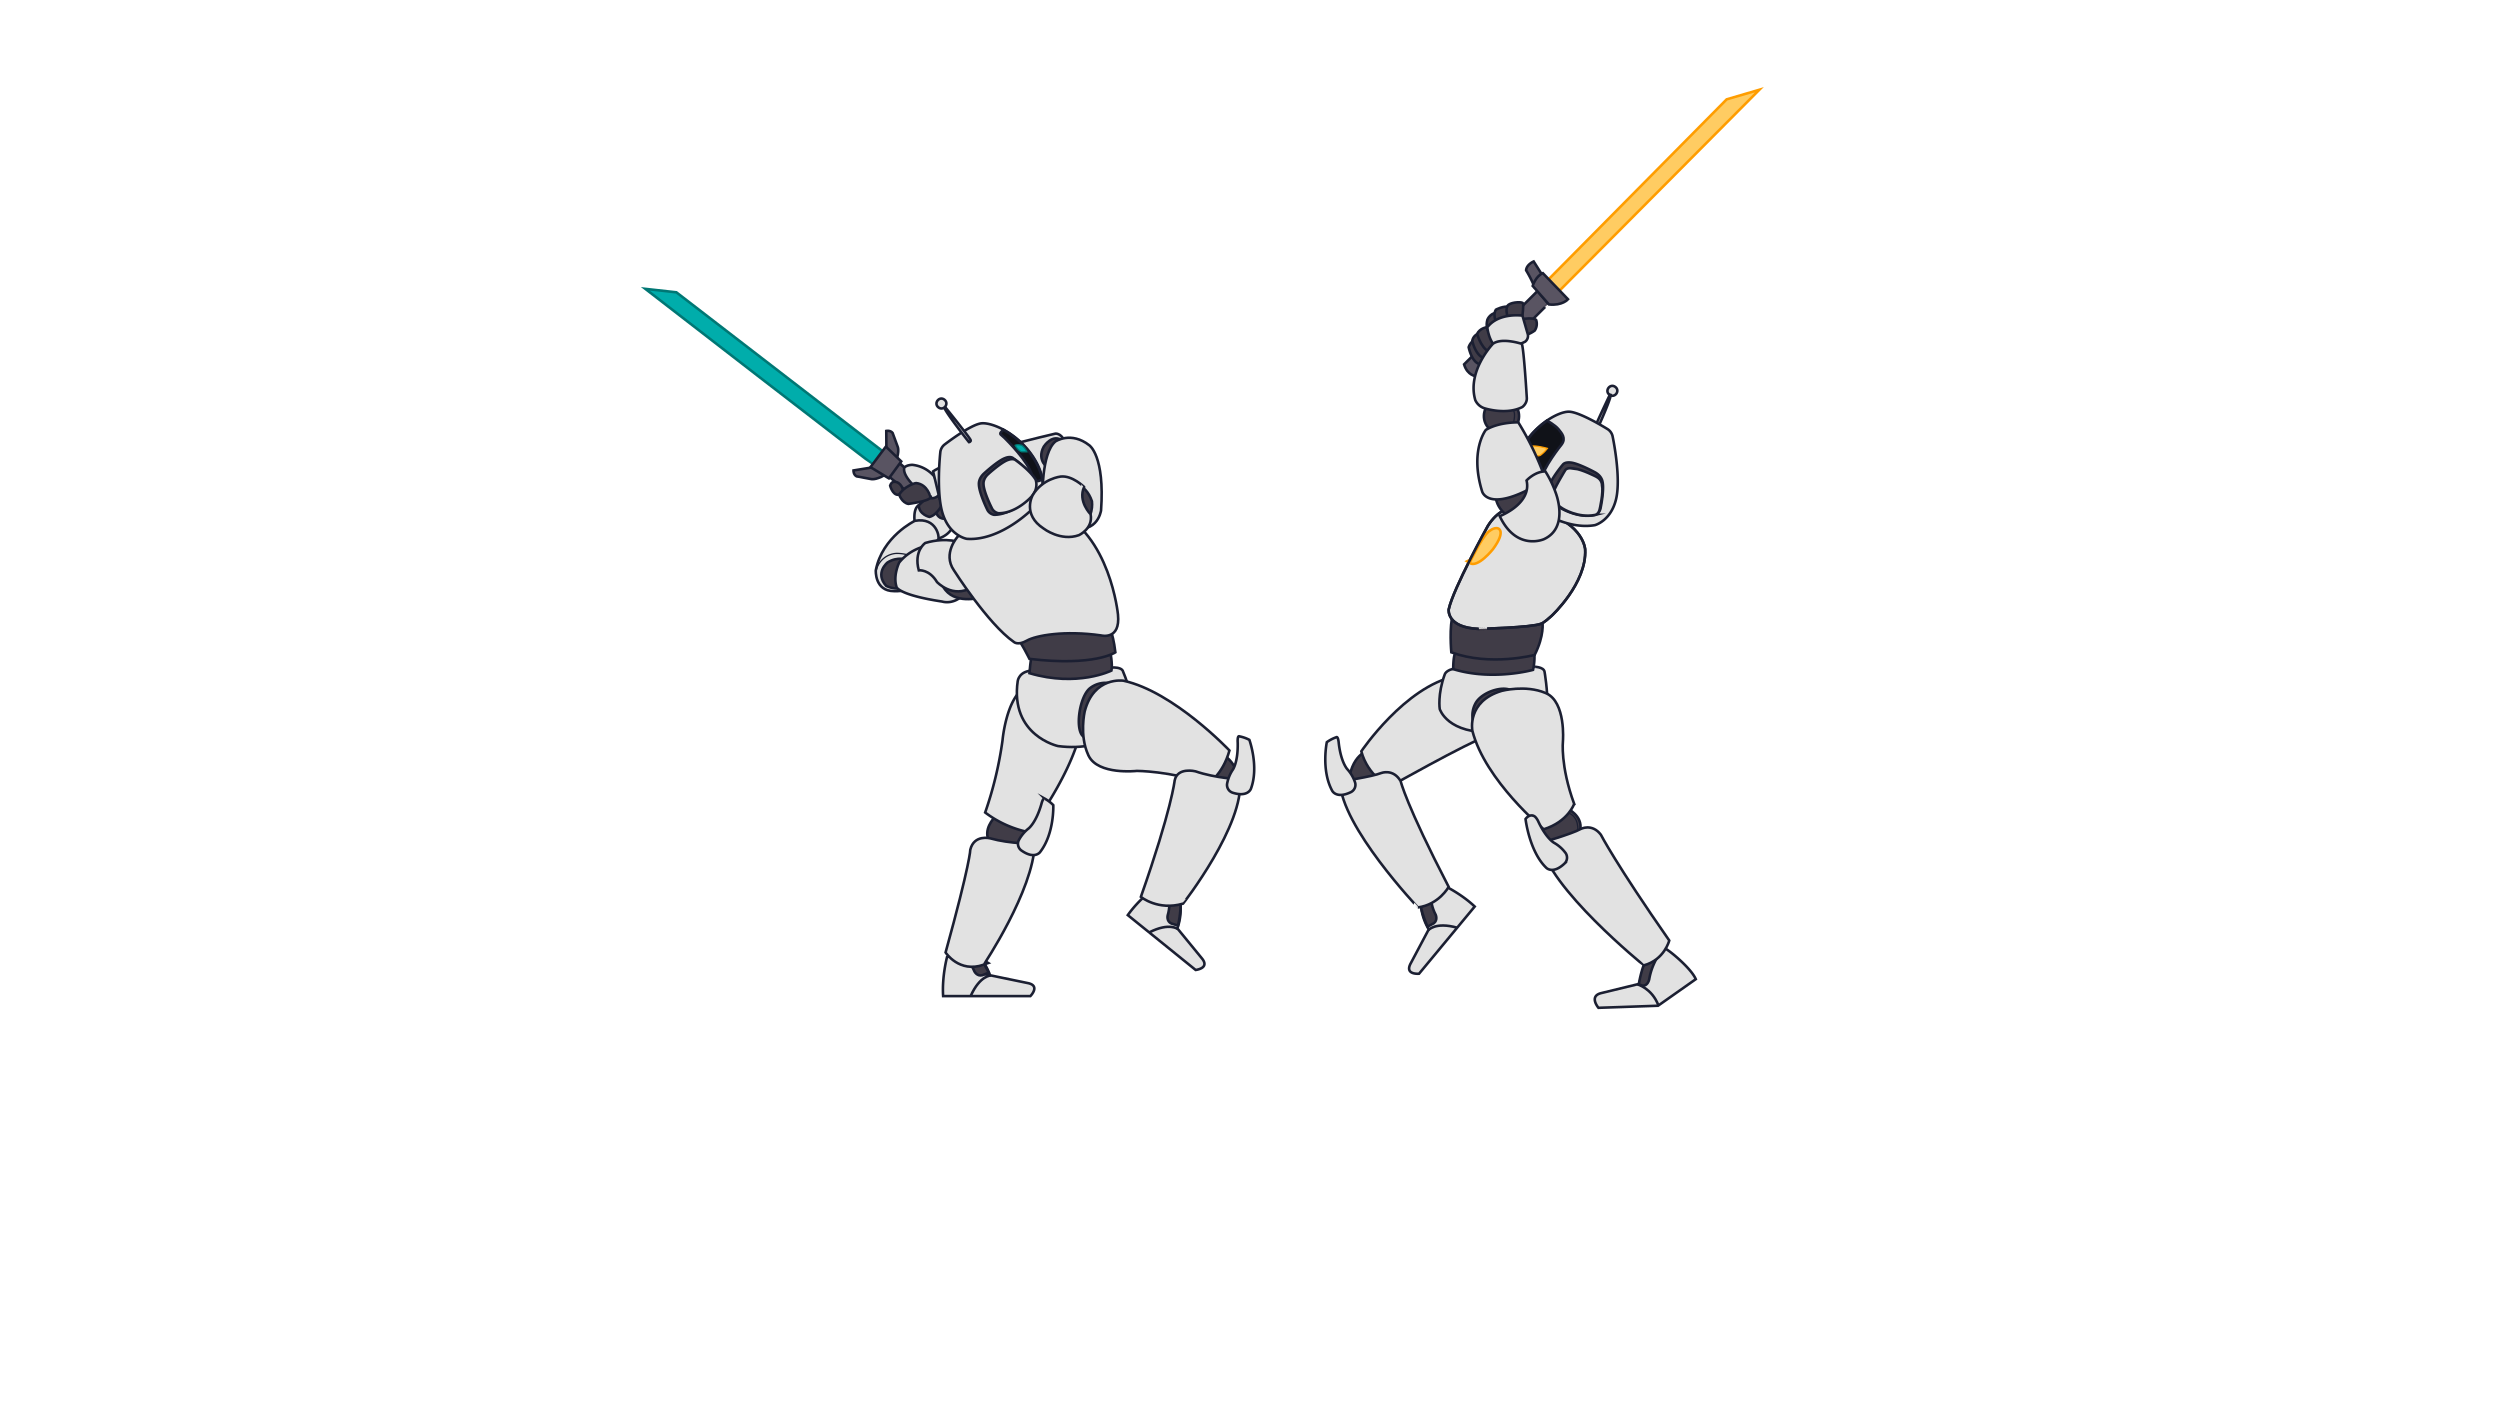 <svg xmlns="http://www.w3.org/2000/svg" viewBox="0 0 1920 1080"><defs><style>.cls-1{fill:#fff;}.cls-10,.cls-2{fill:#ffcc62;stroke:#ff9d00;}.cls-10,.cls-11,.cls-2,.cls-3,.cls-4,.cls-5,.cls-6,.cls-7,.cls-8,.cls-9{stroke-miterlimit:10;}.cls-2,.cls-3,.cls-4,.cls-5,.cls-6,.cls-7,.cls-9{stroke-width:2px;}.cls-3{fill:#595462;}.cls-3,.cls-5,.cls-6,.cls-7,.cls-8,.cls-9{stroke:#1b1f32;}.cls-11,.cls-4{fill:#00adab;stroke:#007774;}.cls-5{fill:#e2e2e2;}.cls-6{fill:#403c47;}.cls-7,.cls-8{fill:none;}.cls-9{fill:#101218;}</style></defs><title>AI_Loader_11</title><g id="Layer_31" data-name="Layer 31"><rect class="cls-1" width="1920" height="1080"/></g><g id="_9_-_2" data-name="9 - 2"><polygon class="cls-2" points="1196.51 224.41 1351.19 68.93 1326.08 76.29 1187.63 216.22 1196.51 224.41"/><path class="cls-3" d="M1189.13,233.4c.11-.5-55.45,55.55-55.45,55.55s-6.69-.43-9.28-9.11l56.49-56.44,8.24,10"/><path class="cls-3" d="M1184.37,211.08l-6.51-10.28s-5.53,2.34-5.81,6.8a94.42,94.42,0,0,1,6.37,12.51S1186.46,213.46,1184.37,211.08Z"/><path class="cls-3" d="M1204.23,229.83s-4.36,5.1-14.6,4l-12.53-14.24s2.27-7.47,7.8-9.81Z"/><path class="cls-3" d="M690,355.13c.88,1.1,52.46,44.06,52.46,44.06s-3.87,7.62-9.06,9.06l-51.57-43Z"/><path class="cls-3" d="M680.77,348.06l-.11-17.12s3.09-.66,4.86,1.55L689.39,343s1.66,3.2-1.21,10.93Z"/><path class="cls-3" d="M672.37,358.56l-16.9,2.74s-.14,3.16,2.33,4.53l11,2.06s3.43,1.1,10.58-3Z"/><path class="cls-4" d="M672.6,358.22c-1-.11-177-136.38-177-136.38l23.85,2.65L679.78,348Z"/><polygon class="cls-3" points="668.51 358.77 680.33 342.98 692.15 354.36 682.65 367.39 668.51 358.77"/></g><g id="_9" data-name="9"><circle class="cls-5" cx="1238.35" cy="300.22" r="3.75" transform="translate(258.24 1114.47) rotate(-53.35)"/><path class="cls-5" d="M1224.72,334s12-25.92,12.33-30.68l-.68-.16s-13.46,28.24-13.25,29.64A1.39,1.39,0,0,0,1224.72,334Z"/><path class="cls-6" d="M763.72,627.93s-9.46,9.33-3.62,19l24.48,2.35s14.58-14.26,1.78-27.46Z"/><path class="cls-5" d="M806.61,525c28.06,3.09,25,28,25,28-5.4,39.19-42,86-42,86a82.28,82.28,0,0,1-33-15,288.13,288.13,0,0,0,13.32-55.34s2.78-32.26,17.26-40.7C787.19,528,789.27,523.09,806.61,525Z"/><path class="cls-5" d="M727.33,735s-4,15-3,30h67s8-8-2-10l-29-6a43.59,43.59,0,0,0-12-18Z"/><path class="cls-6" d="M734.33,731s9,3,14,15c0,0,2,4,6,3l5-2s-9-19-17-20Z"/><path class="cls-7" d="M761.1,749.16S752.58,749,745.45,765"/><path class="cls-5" d="M794.71,648s-18.87.21-34.39-4.19c0,0-12.18-3.11-15.12,8.69,0,0,.08,9.85-19,79,0,0,10.41,16.11,29.34,9.36C755.49,740.86,793.61,684,794.71,648Z"/><path class="cls-5" d="M808.93,618.34s.94,21.91-10.23,36.17c0,0-4.18,5.7-14.16-1.27a6.3,6.3,0,0,1-2.2-7.76,28.34,28.34,0,0,1,7.68-9.27s5.61-4.3,9.71-18.49c0,0,1.35-5.67,2.78-4.27A27.67,27.67,0,0,1,808.93,618.34Z"/><path class="cls-5" d="M793.61,515l56-2s12-2,13,3c0,0,11,25,6,39,0,0-17,23-56,18,0,0-37-8-31-50C781.61,523,782.61,515,793.61,515Z"/><path class="cls-6" d="M852.61,500s2,10,1,15c0,0-26,13-63,2,0,0,1-12,2-15Z"/><path class="cls-6" d="M850.61,479s4,5,6,22c0,0-16,11-66,5,0,0-7-14-10-17C780.61,489,835.61,475,850.61,479Z"/><path class="cls-5" d="M702.61,402s-1.92-11,3-14c0,0,18,2,27,15a18.09,18.09,0,0,1-14,11Z"/><path class="cls-5" d="M702.61,400s-25,12-30,38c0,0-1,16,14,16,1,0,14,1,19-8,0,0,14-31,15-32S719.61,397,702.61,400Z"/><path class="cls-6" d="M696.61,430s-7-3-15,2c0,0-10,8-1,18,0,0,12,6,16-3Z"/><path class="cls-5" d="M725.61,418c-.82-.19-15.87-1.48-28.37,7.68a35.8,35.8,0,0,0-6.63,6.32s-5,10-2,19c0,0,2,6,35,11,0,0,9,3,17-6C740.61,456,755.61,425,725.61,418Z"/><path class="cls-6" d="M752.61,459s-20.19,5.66-28.1-8.17c0,0-4.9-14.83,6.1-20.83C730.61,430,744.61,436,752.61,459Z"/><path class="cls-5" d="M738.61,417s-11-5-28,0c0,0-9,6-5,21,0,0,8-1,14,9,0,0,12,13,27,4Z"/><path class="cls-5" d="M799.61,389s-29,0-64,23c0,0-12,13-3,26,0,0,26,41,46,55,0,0,3,3,10-1s29-8,57-4c0,0,15,4,13-16,0,0-6-62-48-80C810.61,392,803.61,389,799.61,389Z"/><path class="cls-6" d="M718.61,393s1.62,5.71,6.81,5.35c0,0,2.19-4.35.19-7.35C725.61,391,723.61,386,718.61,393Z"/><path class="cls-6" d="M713.79,397s-7.87-1.77-8.19-8.83c0,0,6.74-7.38,10.82-8,0,0,6.07-.42,7.38,6.74C723.81,386.88,720,395.55,713.79,397Z"/><path class="cls-6" d="M693.61,377s-1-7-7-7c0,0-2,0-3,3,0,0,1.88,7,6,7C690.61,380,693.61,378,693.61,377Z"/><path class="cls-5" d="M717.61,366a25.45,25.45,0,0,0-17-9s-4,0-6,2c0,0-4,7,18,23,0,0,6,3,10-4Z"/><path class="cls-6" d="M703.61,371c-1-.11-10,3-13,9,0,0,2,6,7,7,0,0,16-2,17-5C714.61,382,712.61,372,703.61,371Z"/><path class="cls-5" d="M817.61,339s-2-6-7-6c0,0-78,18-94,29l.54,2.28L721.61,383l89-18S823.61,354,817.61,339Z"/><path class="cls-6" d="M805.61,360s-10-6-4-17c0,0,7-11,15-4Z"/><path class="cls-5" d="M800.61,383s-1-35,10-44c0,0,12-8,26,3,0,0,12,8,9,50,0,0-3,22-29,11C816.61,403,800.61,397,800.61,383Z"/><path class="cls-6" d="M820.61,370s13,0,18,15c0,0,2,15-10,17,0,0-19-1-18-16S820.61,370,820.61,370Z"/><path class="cls-6" d="M1203.52,620.86s12.17,5.47,10.11,16.46l-22.06,10.88s-12.72-14.67-8.46-25.25Z"/><path class="cls-8" d="M1211.61,639s2-12-8-15"/><circle class="cls-6" cx="1153.11" cy="319.5" r="13.5" transform="translate(100.62 888.72) rotate(-43.89)"/><path class="cls-8" d="M1160.61,313s5,2,1,14"/><path class="cls-6" d="M1051.61,576s-15,3-16,28c0,0,24,4,29-2s5-23,5-23Z"/><path class="cls-5" d="M1151.76,544.93c-6.92-27.37-34-25.61-34-25.61C1079,527.27,1045.49,577,1045.49,577c5,19,21.48,27.31,21.48,27.31s56.61-32,78.11-40.64C1145.09,563.63,1154.56,556,1151.76,544.93Z"/><path class="cls-5" d="M1107.58,679.39s14.1,6.49,25,16.83l-42.75,51.59s-11.26,1.06-6.42-7.92l13.88-26.16a43.59,43.59,0,0,1-6.2-20.72Z"/><path class="cls-6" d="M1100,682.23s-3.43,8.84,2.62,20.35c0,0,1.8,4.09-1.52,6.53l-4.73,2.57s-8.89-19.05-4.55-25.85Z"/><path class="cls-7" d="M1096.94,714.43s5.32-6.67,22.18-1.95"/><path class="cls-5" d="M1029.05,600.21s24.73-3.67,31.78-6.54c0,0,9.17-3.59,14.88,6.28,0,0,4,17.7,36.87,81.16,0,0-7.38,13.58-23.63,15.8C1089,696.9,1030,634.85,1029.05,600.21Z"/><path class="cls-5" d="M1019,570s-4.52,21.46,4.15,37.36c0,0,3.19,6.31,14.17,1.08a6.3,6.3,0,0,0,3.45-7.29,28.34,28.34,0,0,0-6.05-10.41s-4.83-5.17-6.54-19.83c0,0-.4-5.82-2-4.67A27.67,27.67,0,0,0,1019,570Z"/><path class="cls-5" d="M1273.36,772.41,1227.61,774s-7.66-9,2.27-11.33l28.77-7A43.59,43.59,0,0,1,1270,737.24s6.61-8.24,7.61-9.24,21,15,24.75,24Z"/><path class="cls-6" d="M1275.61,731a49.84,49.84,0,0,0-9,21s-.88,5.11-5,5l-3-1s3-20,10-24Z"/><path class="cls-7" d="M1257.61,756s11,3,16,16"/><path class="cls-5" d="M1186.23,516s2.48,14.35,2.19,26.39c0,0-3.92,17.68-40.35,19.79s-42.35-17.64-42.35-17.64-1.8-11.26,3.89-26.74c0,0,1.53-4.86,12.57-4.68l55.43-1.07S1185.67,511.93,1186.23,516Z"/><path class="cls-6" d="M1178.09,498.47a45.78,45.78,0,0,1-.72,16s-31.11,8.72-61.29-.57c0,0-.14-8.06,1.29-11.93Z"/><path class="cls-6" d="M1184.61,478s1.65,9.79-6,25c0,0-34,9-64-2,0,0-1.84-20.22,1.44-29.88Z"/><path class="cls-5" d="M1183.61,479s1.78-.29,8-6c0,0,27.13-25,25.8-51,0,0-.84-18.85-31.8-29-.95-.31-16-5-25-3,0,0-10,1-18,14,0,0-26.61,48.08-30,64,0,0-2,14,23,15C1135.61,483,1176.61,482,1183.61,479Z"/><path class="cls-2" d="M1142.89,408.61s4.46-4.13,7.78-2.73c0,0,6.09,2-4,15.79,0,0-11.74,14.91-18.09,10.71C1128.61,432.38,1137.59,413.29,1142.89,408.61Z"/><path class="cls-7" d="M1183.61,479s1.78-.29,8-6c0,0,27.13-25,25.8-51,0,0-.84-18.85-31.8-29-.95-.31-16-5-25-3,0,0-10,1-18,14,0,0-26.61,48.08-30,64,0,0-2,14,23,15C1135.61,483,1176.61,482,1183.61,479Z"/><path class="cls-6" d="M1131.68,261.45a10.76,10.76,0,0,0-3.75,5.19s2.25,11.83,8.83,13.12a6.46,6.46,0,0,0,4-4.23S1131.89,269.7,1131.68,261.45Z"/><path class="cls-6" d="M1135.43,256.26a7.1,7.1,0,0,0-4.71,5.46s2.25,11.83,10.06,13.81a10.82,10.82,0,0,0,5.94-4.76S1135.11,262.58,1135.43,256.26Z"/><path class="cls-6" d="M1142.33,251.23s-6,.64-7.87,5.3c0,0,4,14.45,12.26,14.24,0,0,3.32-3,3.75-5.19C1150.47,265.58,1142.17,254.39,1142.33,251.23Z"/><path class="cls-6" d="M1159.78,269.22s-3.75,5.19-8.3,7.49a7.27,7.27,0,0,1-6.16-3.48s.59-5.35,6.27-11.08c0,0,8.88,5.84,8.19,7.07"/><path class="cls-6" d="M1146.21,257.77s-6.19-3.42-3.92-12.19c0,0,2.49-6.54,9.39-5,0,0,.19,10.77,1.7,12.41Z"/><path class="cls-6" d="M1150.41,250s-4.67-6.88-1.6-12.14c0,0,5.6-3.22,11.05-2.22h0s-1.84,8.93-.32,10.58h0l-9.13,3.78"/><path class="cls-6" d="M1169.24,242.4s1-8.19.39-9.48-8.08-1-11,1.07-1,8.77-1,8.77l10.83-.67"/><path class="cls-6" d="M1132.72,557.89a19.47,19.47,0,0,1,.67-18.1c5.43-9.3,24.41-14.56,29.46-7.75Z"/><path class="cls-5" d="M1183.19,647.35s24-6.87,30.66-10.63c0,0,8.63-4.75,15.58,4.29,0,0,11.68,22.66,52.56,81.29,0,0-3.68,14.78-19.5,19.09C1262.47,741.39,1188.6,681.58,1183.19,647.35Z"/><path class="cls-5" d="M1185.6,636.88s-45.08-37.32-54.82-75.66c0,0-4.48-22.65,22.6-30.65,0,0,18.2-4.8,33.42,1.59l.59.25c15.33,6.77,12.95,36.69,12.95,36.69s-2.14,18.88,8.61,48.28C1208.94,617.38,1204.38,631,1185.6,636.88Z"/><path class="cls-5" d="M1171.61,629s2.92,25.1,16.05,37.58c0,0,5,5,13.82-3.32a6.3,6.3,0,0,0,1-8,28.34,28.34,0,0,0-9-8s-6.18-3.43-12.31-16.87c0,0-1.65-3.34-3.38-3.82C1177.88,626.52,1174.63,625,1171.61,629Z"/><path class="cls-6" d="M855,525.33a19.47,19.47,0,0,0-17.84,3.14c-8.47,6.65-12,33.46-4.6,37.53Z"/><path class="cls-6" d="M923.69,594.85s-2.38,13.07,7.94,17.6L953,600.3s-5-18.76-16.14-21.18Z"/><path class="cls-5" d="M887.34,681.37s-12.54,9.15-21.19,21.44l52.1,42.12s11.25-1.19,4.73-9L904.2,713a43.59,43.59,0,0,0,2-21.54Z"/><path class="cls-6" d="M895.3,682.66s5.11,8,1.46,20.47c0,0-1,4.37,2.78,6.11l5.15,1.59s4.95-20.43-.65-26.24Z"/><path class="cls-7" d="M904.71,713.62s-6.53-5.48-22.13,2.48"/><path class="cls-5" d="M944.22,576.38s-42.65-45.11-81.3-53.57c0,0-22.79-3.72-29.88,23.61,0,0-4.19,18.35,2.71,33.35l.27.58c7.28,15.1,37.11,11.71,37.11,11.71s24.67,0,54.41,9.75C927.54,601.81,938.93,595.35,944.22,576.38Z"/><path class="cls-5" d="M725.25,341.55s19.81-15.38,28.35-16.41,30.76,8.47,42.52,30.24-3,35.26-3,35.26-24.49,25.08-50.6,23.19c0,0-12.65-2-18.27-18.52s-2.06-48.23-2.06-48.23A8.76,8.76,0,0,1,725.25,341.55Z"/><path class="cls-9" d="M770.61,330l-1,1c-2.92,2.92-1,2.14,3.09,6.57,0,0,16.86,16.67,19.91,27.43,0,0,2,7,7,3.52,0,0,1-.52.66-1.43C800.27,367.08,796.14,344.6,770.61,330Z"/><path class="cls-6" d="M778.17,351.93S789.66,360,794,367.38c0,0,2.9,7.52-4.19,14.64,0,0-12.15,13.32-26.36,13.35a7.2,7.2,0,0,1-5.43-4.42s-6.29-12.86-6.23-19.27c0,0-.43-4.22,4.14-8.24,0,0,10.39-9.59,15.88-11.57C771.77,351.87,775.85,350,778.17,351.93Z"/><path class="cls-6" d="M1177.61,387c0,1-4,6-4,6s14,7,26,7Z"/><path class="cls-5" d="M1234.81,329.68s-21.25-13.32-29.85-13.49-29.76,11.51-39.27,34.35,6.53,34.78,6.53,34.78,26.89,22.5,52.67,18c0,0,12.39-3.25,16.32-20.26s-2.78-48.19-2.78-48.19A8.76,8.76,0,0,0,1234.81,329.68Z"/><path class="cls-9" d="M1188.08,323s6.21,3.38,8.82,6.57,6,7,2.44,11.79c0,0-14.53,17.86-16.49,28.86,0,0-.76,9.4-7.18,4.63,0,0-10.43-6.65-12.95-12.2C1162.73,362.61,1164.15,340,1188.08,323Z"/><path class="cls-10" d="M1188.36,344.36s-8.21-2.37-12.41-1.75c0,0-3.4,1.21-3.79,3.41,0,0,8,6,11.21,3.36A24.42,24.42,0,0,0,1188.36,344.36Z"/><path class="cls-6" d="M1200.21,356.91s-9.16,10.63-11.53,18.84c0,0-1,8,7.65,13.17,0,0,15,9.94,28.82,6.49a7.2,7.2,0,0,0,4.18-5.62s2.95-14,1.32-20.21c0,0-.62-4.2-6-7,0,0-12.43-6.75-18.23-7.33C1206.41,355.29,1202,354.5,1200.21,356.91Z"/><path class="cls-5" d="M1202.23,360.9s-8.78,14.12-11.12,21.64c0,0-.39,2.2,9,8,0,0,11.83,7.56,25,4.91,0,0,2.64-.44,3.47-4.47,0,0,3-12.81,1.74-18.4,0,0,.23-4.16-4.52-6.54,0,0-10.82-5.56-16.62-6.14C1209.22,359.88,1203.89,358.67,1202.23,360.9Z"/><circle class="cls-6" cx="1168.46" cy="379.07" r="20" transform="translate(-36.55 617.69) rotate(-29.18)"/><path class="cls-5" d="M1184,360.28a224.18,224.18,0,0,0-17.94-35.89s-14.68-.46-24.93,5.77c0,0-12.6,15.85-2.83,47.35,0,0,3.85,14,33.61-.53C1171.9,377,1187.81,368.49,1184,360.28Z"/><path class="cls-5" d="M1185.73,414.1s-21.06,9.47-33.94-17.7c0,0,24.82-9.39,20.61-27.4,0,0,6.4-7,14.46-6.93a79.27,79.27,0,0,1,7.75,15.94S1205.61,405,1185.73,414.1Z"/><path class="cls-6" d="M1169.61,245s7.69-1.34,10.12.69a9.13,9.13,0,0,1-1.06,8.18s-6.4,5-11.06,3.14Z"/><path class="cls-5" d="M1173.39,256.82l-4.15-14.41s-18.25-2.66-27,9c0,0,.9,8.9,5.44,13.84A12.13,12.13,0,0,0,1152,268c4.77,1.81,15.35-3.79,19.22-5.53A5.64,5.64,0,0,0,1173.39,256.82Z"/><path class="cls-5" d="M1172.6,305.71s-2.23-37.42-3.82-41.6c0,0-15.17-5.11-22.17-.11,0,0-20.15,20.94-13.58,43.32a11.68,11.68,0,0,0,6.62,6.1s16.87,5.69,29.52-.84C1169.17,312.58,1172.77,310,1172.6,305.71Z"/><path class="cls-5" d="M780.09,353.47s11,7.79,15.24,14.82c0,0,2.88,7.14-3.74,13.73,0,0-11.31,12.35-24.8,12.14a7.15,7.15,0,0,1-5.22-4.26s-6.18-12.22-6.23-18.26c0,0-.48-4,3.79-7.7,0,0,9.71-8.86,14.88-10.64C774,353.31,777.85,351.65,780.09,353.47Z"/><path class="cls-11" d="M788.61,347a10.76,10.76,0,0,0-4-5s-3-1-5,0c0,0,2,4,5,5Z"/><path class="cls-5" d="M814.61,366s-13.93,1.48-21.47,14.24c0,0-8.53,14.76,8.47,25.76,0,0,13,10,27,5,0,0,11-5,9-16,0,0-10-10-5-21C832.61,374,823.61,365,814.61,366Z"/><path class="cls-8" d="M673.11,437.5a16.84,16.84,0,0,1,15.5-12.5,32.17,32.17,0,0,1,8,1"/><path class="cls-5" d="M952.22,598.52s-18.86-.86-34.09-6.14c0,0-13.88-3.49-16,7.07,0,0-2.26,21.9-25.94,89.33,0,0,13.1,10.87,32.39,5.21C908.61,694,956.18,633,952.22,598.52Z"/><path class="cls-5" d="M959.51,568.2s7.52,20.6,1.2,37.57c0,0-2.26,6.7-13.88,3.08a6.3,6.3,0,0,1-4.45-6.73A28.34,28.34,0,0,1,946.9,591s4-5.8,3.66-20.56c0,0-.43-5.82,1.36-4.91A27.67,27.67,0,0,1,959.51,568.2Z"/><path class="cls-5" d="M744.16,339.58S726.43,317.19,725,312.63l.63-.31s19.69,24.31,19.82,25.72A1.39,1.39,0,0,1,744.16,339.58Z"/><circle class="cls-5" cx="723.01" cy="309.9" r="3.75" transform="translate(21.99 666.77) rotate(-50.18)"/></g></svg>